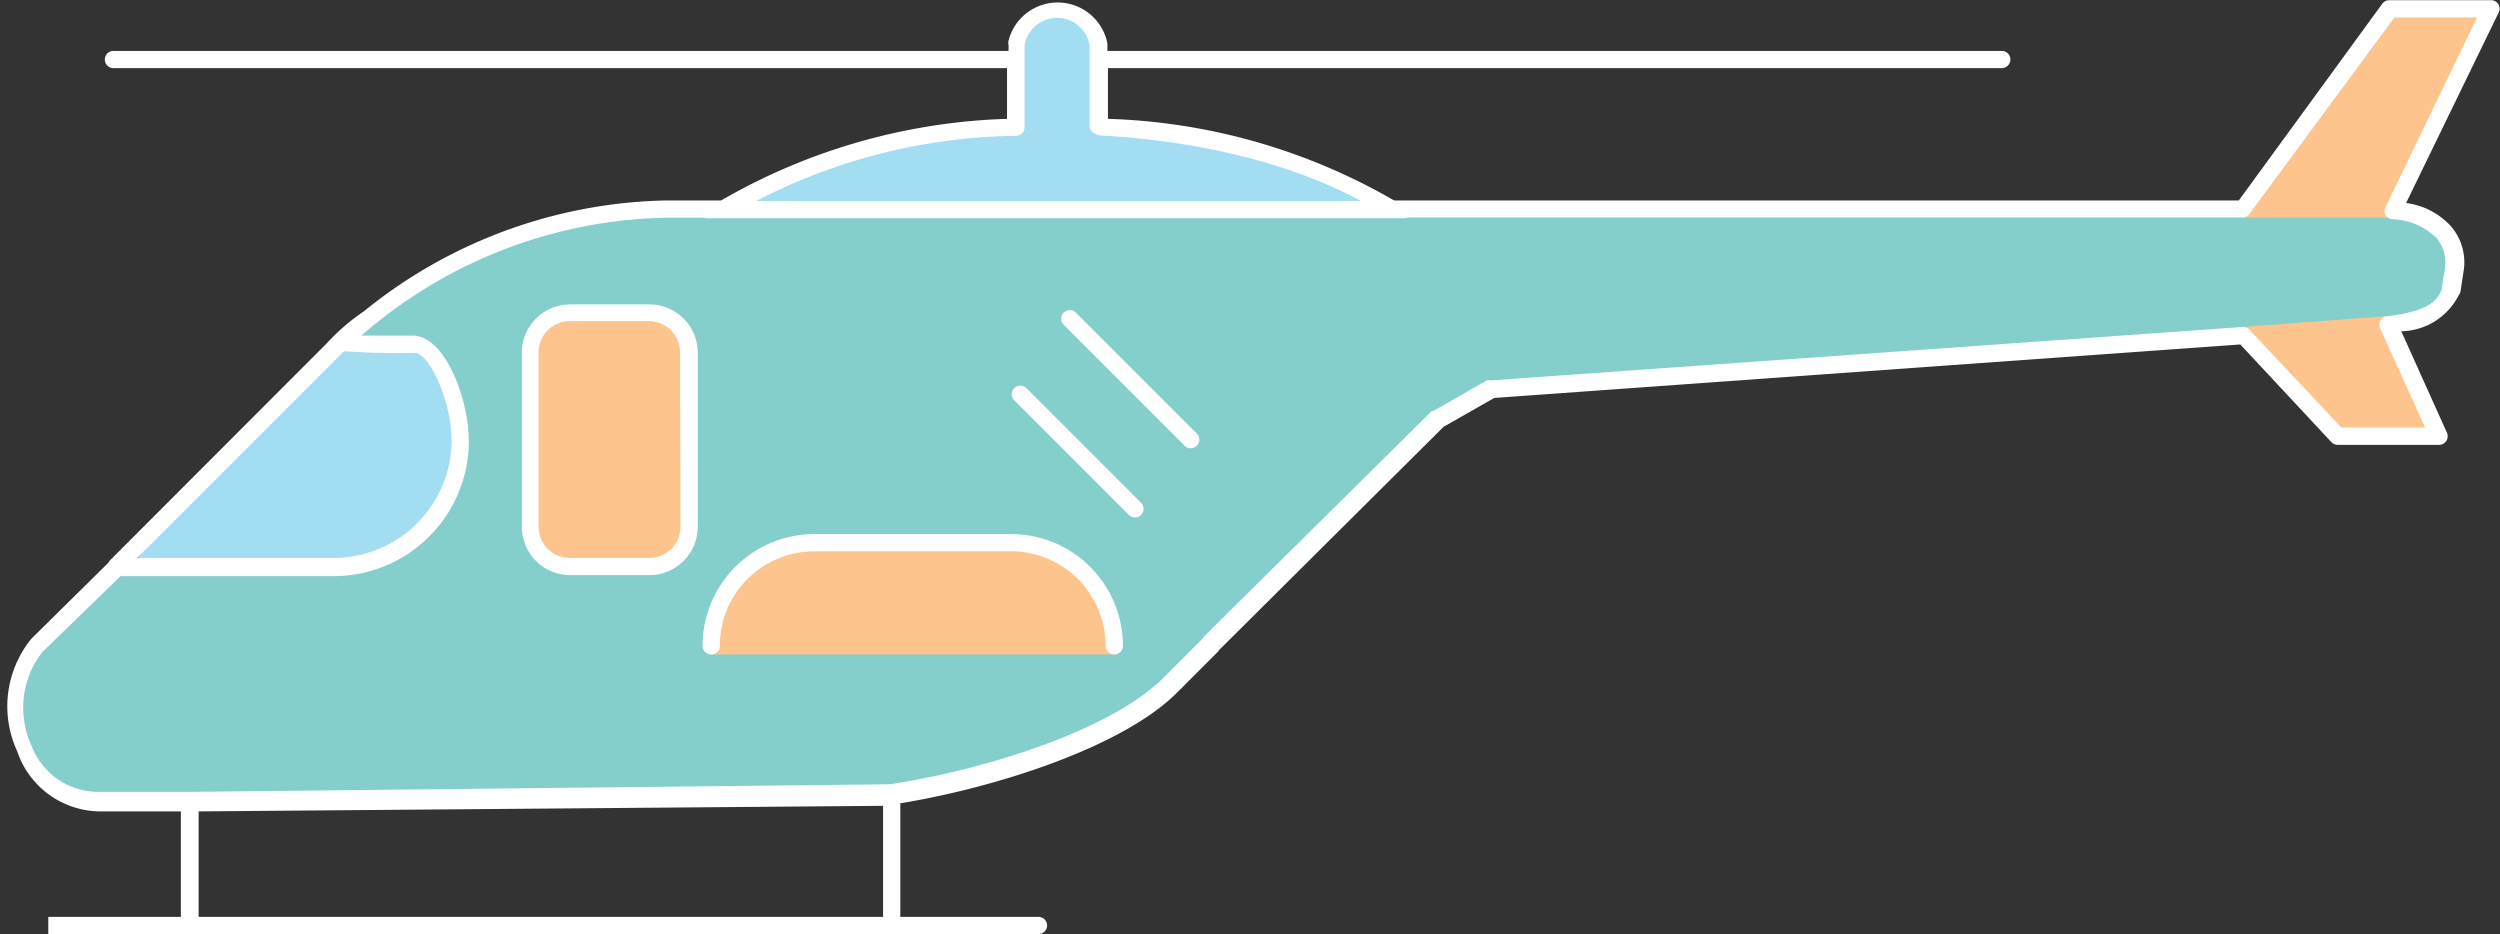 <svg xmlns="http://www.w3.org/2000/svg" viewBox="-0.245 -0.008 98.619 36.848"><rect x="-0.245" y="-0.008" width="98.619" height="36.848" fill="#333333" stroke="none"/><title>Depositphotos_54501297_06</title><g data-name="Layer 2"><g data-name="Layer 1"><g data-name="Layer 2"><g data-name="Layer 2-2"><path d="M29.26 7.82l2-1.06L33.33 6l2.13-.44 2.88-.37 1.44-.06.34-4.06.88-.53h1.09a5.33 5.33 0 0 1 .78.56c0 .09.22 1.63.22 1.63l.09 2.19 5.84 1 4.09 1.5 1 .72-25.22.5z" fill="#a3ddf2"/><path fill="#a3ddf2" d="M5.17 21.98l7.93-8.2 2.92-.19.84.29 1 2.88v3.83l-2.75 3.5-9.94-2.11z"/><path fill="#84cfcc" d="M35.26 31.41l-31.57.55-2.35-1.45-1.03-2.36.48-2.25 3.52-3.45 8.44-.05 2.83-.74 2.09-2.65.12-3.13-.93-2-3.27-.29.27-.74 1.97-1.5 6.37-2.59 3.97-.5h62.12L93.95.45h3.97l-1.38 2.87-2.25 4.81 1.57.88.87 1.34-.69 1.81-2.15.75 1.9 4.22-3.78.19-3.97-3.97-29.03 1.84-2.53 1.41-5.12 4.94-5 5.6-4.57 2.27-6.53 2z"/><path fill="#fdc48e" d="M25.96 22.38H21.9l-1.27-1.48.02-7.2 1.42-1.38 3.83-.11 1 1.57.25 6.85-1.19 1.75z"/><path fill="#fdc48e" d="M41.19 21.82l1.77 1.23.75 2.76H27.82l1-2.95 1.33-1.04 1.7-.27 6.86-.25 2.48.52z"/><path fill="#fdc48e" d="M93.95.45h3.97l-3.76 8.13h-5.92l3.3-5.17L93.95.45z"/><path fill="#fdc48e" d="M88.22 12.89l5.82-.44 1.92 4.79h-4.23l-3.37-3.79-.14-.56z"/><path d="M39.64 21.06h-7.76a4.41 4.41 0 0 0-4.41 4.41.34.34 0 1 0 .68 0 3.73 3.73 0 0 1 3.73-3.73h7.76a3.73 3.73 0 0 1 3.73 3.73.34.34 0 0 0 .68 0 4.41 4.41 0 0 0-4.41-4.41z" fill="#fff"/><path d="M98.31.16A.34.34 0 0 0 98 0h-4a.34.34 0 0 0-.27.14L88.07 7.9H54.75a24 24 0 0 0-11.29-3.22v-2h35.26a.34.34 0 0 0 0-.68H43.44v-.29a2 2 0 0 0-3.9-.12.34.34 0 0 0 0 .18V2H4.23a.34.34 0 1 0 0 .68h35.25v2A24 24 0 0 0 28.2 7.9H26a19.5 19.5 0 0 0-11.9 4.38 8.08 8.08 0 0 0-1.44 1.24l-8.55 8.56a.28.28 0 0 0-.07.1l-3.04 3a4.22 4.22 0 0 0-.57 4.44A3.48 3.48 0 0 0 3.69 32h3.2v4.16H1.66v.68h39.06a.34.34 0 1 0 0-.68h-5.45v-4.48c3.83-.63 8.78-2.23 10.91-4.36l1.61-1.61a.27.27 0 0 0 .06-.08l8.85-8.8 2-1.14 29.43-2.11 3.59 3.85a.34.34 0 0 0 .25.11h4a.34.34 0 0 0 .31-.48l-1.8-4a2.6 2.6 0 0 0 2.27-1.43.32.32 0 0 0 .07-.16l.11-.73a2.18 2.18 0 0 0-.48-1.81A2.89 2.89 0 0 0 94.67 8L98.32.49a.34.34 0 0 0-.01-.33zm-63.72 36h-27V32l27-.22zm59.27-28a.34.34 0 0 0 0 .31.33.33 0 0 0 .26.17 2.61 2.61 0 0 1 1.75.74 1.51 1.51 0 0 1 .32 1.27l-.1.62a.31.31 0 0 0 0 .08c-.18.63-.79.95-2.19 1.12a.33.33 0 0 0-.25.48l1.77 3.91h-3.3L88.49 13a.35.35 0 0 0-.27-.11L58.55 15a.36.36 0 0 0-.15 0l-2.09 1.2h-.07l-9 8.91a.31.31 0 0 0-.06.09l-1.52 1.52c-2.07 2.07-7 3.63-10.8 4.21l-27.64.3H3.69A2.82 2.82 0 0 1 1 29.41a3.57 3.57 0 0 1 .42-3.69l3.09-3h8.41a5.34 5.34 0 0 0 5.33-5.33c0-1.62-.92-4.14-2.2-4.16h-2.67a.34.34 0 0 0-.28.6 29.48 29.48 0 0 0 3 .08c.58 0 1.47 1.88 1.47 3.48A4.65 4.65 0 0 1 12.94 22H5.17l8-8c.4-.4 1.22-1.1 1.34-1.19A18.81 18.81 0 0 1 26 8.58h2.31a.34.34 0 0 0 .19-.06 22.91 22.91 0 0 1 11.37-3.17.34.34 0 0 0 .3-.35V1.8a1.3 1.3 0 0 1 2.57 0V5c0 .18.28.33.46.34 4.45.24 8.54 1.39 11.22 3.17a.34.34 0 0 0 .19.06h33.6a.34.34 0 0 0 .28-.14L94.21.68h3.26z" fill="#fff"/><path d="M25.37 12h-3.12a1.91 1.91 0 0 0-1.91 1.91v6.86a1.91 1.91 0 0 0 1.91 1.91h3.12a1.91 1.91 0 0 0 1.91-1.91v-6.88A1.91 1.91 0 0 0 25.37 12zm1.23 8.77A1.23 1.23 0 0 1 25.37 22h-3.12A1.23 1.23 0 0 1 21 20.77v-6.88a1.23 1.23 0 0 1 1.23-1.23h3.12a1.23 1.23 0 0 1 1.23 1.23z" fill="#fff"/><path d="M40.23 15.29a.34.34 0 0 0-.48.48l4.55 4.55a.34.34 0 0 0 .48-.48z" fill="#fff"/><path d="M42.18 12.31a.34.34 0 0 0-.48.48l4.77 4.77a.34.34 0 0 0 .51-.45z" fill="#fff"/><path d="M55.15 7.92h-27.5a.34.34 0 1 0 0 .68h27.5a.34.34 0 0 0 0-.68z" fill="#fff"/></g></g></g></g></svg>